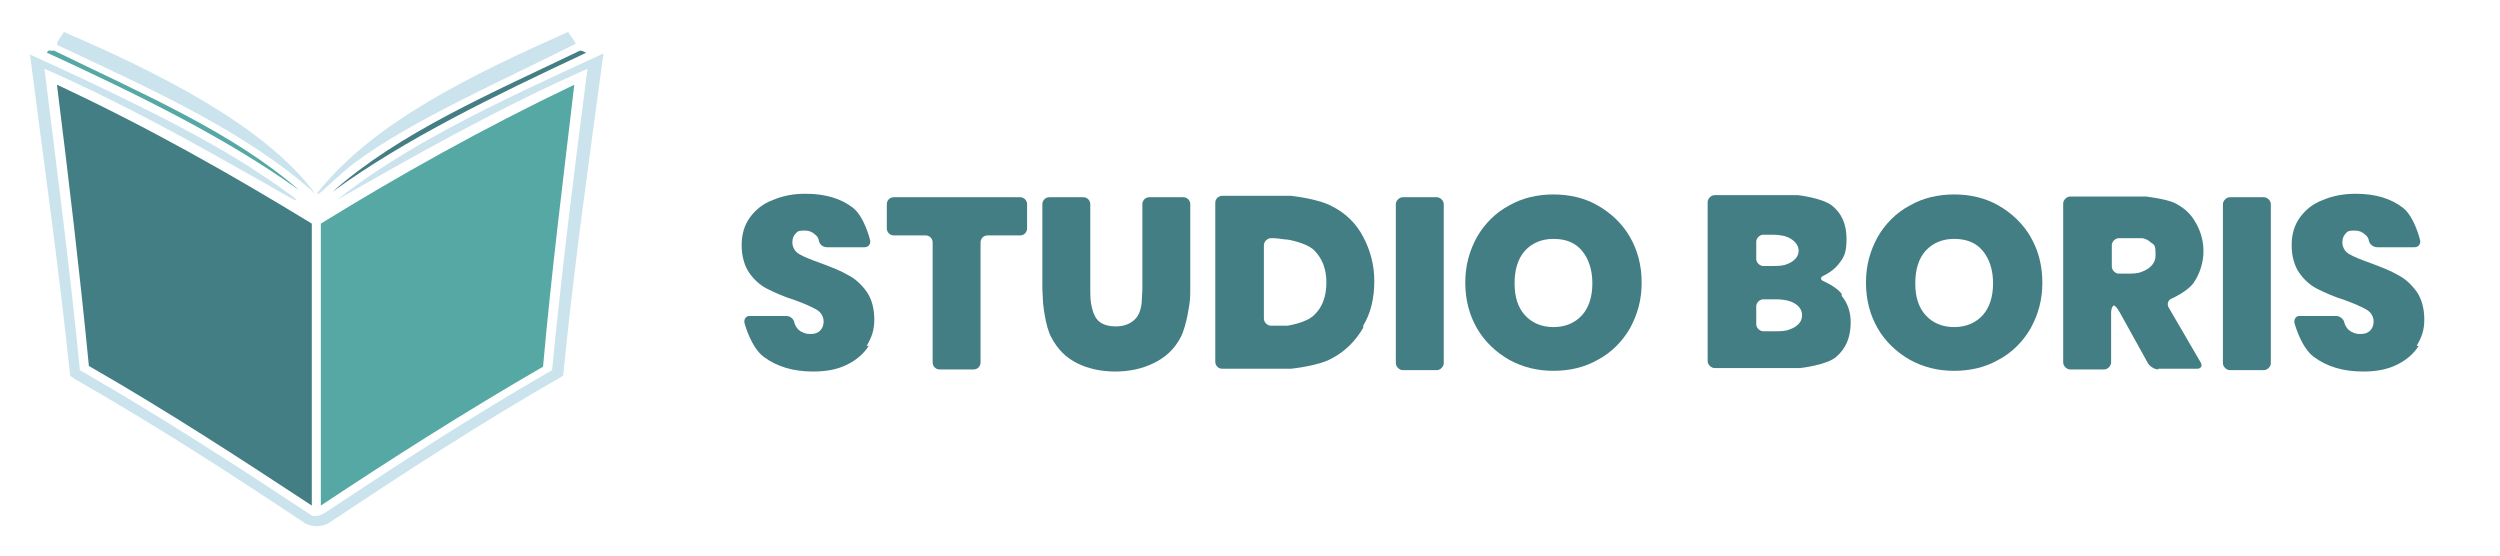 <?xml version="1.0" encoding="UTF-8"?>
<svg xmlns="http://www.w3.org/2000/svg" xmlns:svg="http://www.w3.org/2000/svg" xmlns:sodipodi="http://sodipodi.sourceforge.net/DTD/sodipodi-0.dtd" xmlns:inkscape="http://www.inkscape.org/namespaces/inkscape" version="1.1" viewBox="118 590 360 80">
  <defs>
    <style>
      .cls-1, .cls-2 {
        isolation: isolate;
      }

      .cls-3 {
        fill: #f1fffc;
      }

      .cls-3, .cls-4 {
        display: none;
      }

      .cls-5 {
        fill: #cae3ec;
      }

      .cls-2 {
        font-family: AdobeClean-Bold, 'Adobe Clean';
        font-size: 20px;
        font-weight: 700;
        letter-spacing: 0em;
      }

      .cls-2, .cls-6 {
        fill: #55a8a3;
      }

      .cls-7 {
        fill: #898888;
      }

      .cls-8 {
        fill: #437e84;
      }

      .cls-9 {
        fill: #2b2c2c;
      }

      .cls-10 {
        fill: #c8c8c8;
      }
      .cls-11 {
        fill: #55a8a3;
      }
    </style>
  </defs>
  <!-- Generator: Adobe Illustrator 28.6.0, SVG Export Plug-In . SVG Version: 1.2.0 Build 709)  -->
  <g>
    <g id="Layer_1">
      <g id="svg1" inkscape:version="1.3.2 (091e20e, 2023-11-25, custom)" sodipodi:docname="Studio Boris.svg">
        <circle class="cls-3" cx="296.1" cy="133.3" r="80.6"/>
        <sodipodi:namedview id="namedview1" bordercolor="#000000" borderopacity="0.25" inkscape:current-layer="layer1" inkscape:cx="396.5" inkscape:cy="555.5" inkscape:deskcolor="#d1d1d1" inkscape:document-units="mm" inkscape:pagecheckerboard="0" inkscape:pageopacity="0.0" inkscape:showpageshadow="2" inkscape:window-height="1111" inkscape:window-maximized="1" inkscape:window-width="1920" inkscape:window-x="-9" inkscape:window-y="-9" inkscape:zoom="1" pagecolor="#ffffff" showgrid="false"/>
       
        <g>
          <g>
            <g id="Generative_Object-2">
              <g>
                <g id="Background-2" class="cls-4">
                  <path class="cls-5" d="M123.8,683.4h-1.4c0-35.2-8.8-69.9-13.3-104.9,36.1-4.6,72.6-4.6,108.7,0,0,.5-.1.9-.2,1.4v.5c-1,7.9-2.3,15.7-3.6,23.6v.2c-1.1,6.4-2.2,12.9-3.2,19.3v.2c-.8,4.7-1.5,9.4-2.2,14.1v.2c-.3,2.2-.6,4.4-.9,6.5v.2c-.3,2.3-.6,4.6-.9,6.8v.2c-.4,3.1-.7,6.2-1,9.3v.2c-.6,7.2-1,14.4-1.1,21.6v.7h-80.9Z"/>
                  <path class="cls-5" d="M214,603.9c1.3-7.8,2.5-15.7,3.6-23.6-.8,7.9-2.3,15.7-3.6,23.6Z"/>
                  <path class="cls-5" d="M204.6,682.7c0-7.2.4-14.4,1.1-21.6-.6,4.8-.9,18.3-1.1,21.6Z"/>
                  <path class="cls-5" d="M210.8,623.4c1.1-6.4,2.2-12.9,3.2-19.3-1.1,6.4-2.2,12.9-3.2,19.3Z"/>
                  <path class="cls-5" d="M144.8,683.4h-17.3,17.3Z"/>
                  <path class="cls-5" d="M160.4,683.4h-15.3,15.3Z"/>
                  <path class="cls-5" d="M208.5,637.7c.7-4.7,1.4-9.4,2.2-14.1-.8,4.7-1.5,9.4-2.2,14.1Z"/>
                  <path class="cls-5" d="M172,683.4h-11.5,11.5Z"/>
                  <path class="cls-5" d="M205.7,660.9c.3-3.1.6-6.2,1-9.3-.4,3.1-.7,6.2-1,9.3Z"/>
                  <path class="cls-5" d="M202.2,683.4h-7.8,7.8Z"/>
                  <path class="cls-5" d="M185,683.4h-7.6,7.6Z"/>
                  <path class="cls-5" d="M206.7,651.4c.3-2.3.6-4.6.9-6.8-.3,2.3-.6,4.6-.9,6.8Z"/>
                  <path class="cls-5" d="M207.6,644.4c.3-2.2.6-4.4.9-6.5-.3,2.2-.6,4.4-.9,6.5Z"/>
                  <path class="cls-5" d="M127.4,683.4h-3.7,3.7Z"/>
                  <path class="cls-5" d="M189,683.4h-3,3Z"/>
                  <path class="cls-5" d="M193.3,683.4h-2.3,2.3Z"/>
                  <path class="cls-5" d="M176.6,683.4h-1.7,1.7Z"/>
                  <path class="cls-5" d="M204.1,683.4h-1.7,1.7Z"/>
                  <path class="cls-5" d="M190.7,683.4h-1.2,1.2Z"/>
                  <path class="cls-5" d="M174.5,683.4h-.8.8Z"/>
                  <path class="cls-5" d="M173.4,683.4h-.7.7Z"/>
                  <path class="cls-5" d="M185.7,683.4h-.6.6Z"/>
                  <path class="cls-5" d="M217.6,580.1v-.3.3Z"/>
                </g>
                <g>
                  <g>
                    <path class="cls-8 cls-11" d="M200.7,602.2c-1.6,13.6-3.3,27.1-4.5,40.6-11.4,6.6-21.9,13.3-32,20v-40.6c11.2-6.9,23.3-13.7,36.5-20Z"/>
                    <path class="cls-5" d="M122.2,597.8c10.8,4.9,24.6,11.4,33.2,17.2.7.4,5.2,3.5,5.3,3.8q0,0-.2,0c-.3,0-3.9-2.2-4.5-2.5-9.9-5.6-20.2-11.4-31.6-16.4,1.8,14.6,3.7,29,5.1,43.4,12,6.9,22.9,14,33.5,21,.8,0,1,0,1.7-.4,10.4-6.9,21-13.8,32.8-20.6,1.4-14.4,3.2-28.8,5.1-43.4-13.1,5.8-24.9,12.5-36.1,18.9,10.6-8.4,24.5-14.7,38.4-21.1-2.1,15.6-4.3,31-5.8,46.4-12.2,7-23.2,14.2-33.9,21.3-1.1.5-2,.5-3.2,0-10.5-7-21.3-14-33.2-20.8-.2-.2-.5-.3-.7-.5-1.6-15.4-3.8-30.8-5.8-46.4h0Z"/>
                    <path class="cls-5" d="M199.8,594.6c.4.6.8,1.1,1.1,1.7-10.3,5.2-23.8,11.1-31.9,17.2-2,1.5-4.8,4.3-5.1,4.4h-.3c8.1-10.3,22.5-17.2,36.2-23.3h0Z"/>
                    <path class="cls-8" d="M201.6,597.3c.3,0,.6.2.8.3-13.2,6.2-25.9,12.3-36.5,20,9.6-8.5,22.7-14.1,35.6-20.3h0Z"/>
                  </g>
                  <g>
                    <path class="cls-8" d="M126.2,602.2c13.3,6.2,25.4,13.1,36.7,20v40.6c-10.2-6.7-20.6-13.5-32.1-20.1-1.3-13.4-2.9-26.9-4.6-40.5Z"/>
                    <path class="cls-5" d="M127.2,594.6c13.2,5.7,28.9,13.4,36.2,23.3-9.9-8.9-23.3-14.9-36.9-21.3-.8-.2.3-1.2.7-2Z"/>
                    <path class="cls-8 cls-11" d="M125.1,597.3h.7c12.7,6.2,25.8,11.8,35.3,20.1-10.6-7.6-23.1-13.7-36.3-19.8-.2,0,.3-.4.3-.4h0Z"/>
                  </g>
                </g>
              </g>
            </g>
            <g id="text3-3" class="cls-1">
              <g class="cls-1">
                <g>
                  <path class="cls-8" d="M243.1,639.8c-.7,1.1-1.7,2-3.1,2.7-1.4.7-3,1-4.9,1-2.9,0-5.2-.7-7.1-2.1-1.9-1.4-2.8-4.9-2.8-4.9-.1-.5.2-1,.7-1h5.3c.6,0,1.1.4,1.2,1,0,0,.1.5.6,1,.5.4,1,.6,1.7.6s1.1-.2,1.4-.5c.3-.3.5-.7.5-1.3s-.3-1.3-1-1.7-1.8-.9-3.2-1.4c-1.6-.5-2.9-1.1-3.9-1.6s-1.9-1.3-2.6-2.3c-.7-1-1.1-2.4-1.1-4s.4-2.9,1.2-4,1.9-2,3.3-2.5c1.4-.6,2.9-.9,4.7-.9,2.9,0,5.1.7,6.8,2s2.5,4.7,2.5,4.7c.1.5-.2,1-.8,1h-5.4c-.6,0-1.1-.4-1.2-1,0,0,0-.4-.5-.8-.4-.4-.9-.6-1.5-.6s-1,0-1.3.4c-.3.3-.5.7-.5,1.3s.3,1.3,1,1.7,1.7.8,3.1,1.3c1.6.6,2.9,1.1,3.9,1.7,1,.5,1.9,1.3,2.7,2.4.7,1,1.1,2.4,1.1,4s-.4,2.6-1.1,3.8h.3Z"/>
                  <path class="cls-8" d="M264.9,618.4c.6,0,1,.5,1,1v3.5c0,.5-.4,1-1,1h-4.7c-.6,0-1,.5-1,1v17.3c0,.5-.4,1-1,1h-4.9c-.6,0-1-.5-1-1v-17.3c0-.5-.4-1-1-1h-4.6c-.6,0-1-.5-1-1v-3.5c0-.5.4-1,1-1h18.2Z"/>
                  <path class="cls-8" d="M274,618.4c.6,0,1,.5,1,1v12.2c0,.5,0,1.4.1,2,0,0,.2,1.5.8,2.3.6.8,1.6,1.1,2.8,1.1s2.2-.4,2.9-1.2.8-2.2.8-2.2c0-.5.1-1.4.1-2v-12.2c0-.5.4-1,1-1h4.9c.6,0,1,.5,1,1v12.2c0,.5,0,1.4-.1,2,0,0-.4,3.3-1.3,5s-2.2,2.9-3.9,3.7c-1.6.8-3.5,1.2-5.5,1.2s-3.9-.4-5.5-1.2-2.8-2-3.7-3.7c-.9-1.6-1.2-5-1.2-5,0-.5-.1-1.4-.1-2v-12.2c0-.5.4-1,1-1h4.9Z"/>
                  <path class="cls-8" d="M314.3,637.2c-1.1,1.9-2.6,3.4-4.5,4.4-1.9,1.1-5.9,1.5-5.9,1.5-.5,0-1.4,0-2,0h-7.9c-.6,0-1-.5-1-1v-22.9c0-.5.4-1,1-1h7.9c.5,0,1.4,0,2,0,0,0,3.9.4,5.9,1.5,2,1,3.5,2.5,4.5,4.4s1.6,4,1.6,6.4-.5,4.6-1.6,6.4h0ZM307.2,635.4c1.2-1.1,1.8-2.7,1.8-4.7s-.6-3.5-1.8-4.7c-1.2-1.1-3.8-1.5-3.8-1.5-.5,0-1.4-.2-2-.2h-.4c-.5,0-1,.5-1,1v10.6c0,.5.5,1,1,1h.4c.5,0,1.4,0,2,0,0,0,2.7-.4,3.8-1.5h0Z"/>
                  <path class="cls-8" d="M324.9,618.4c.5,0,1,.5,1,1v22.9c0,.5-.5,1-1,1h-4.9c-.5,0-1-.5-1-1v-22.9c0-.5.5-1,1-1h4.9Z"/>
                  <path class="cls-8" d="M348.1,619.6c1.9,1.1,3.5,2.6,4.6,4.5s1.7,4.1,1.7,6.6-.6,4.6-1.7,6.6c-1.1,1.9-2.7,3.5-4.6,4.5-1.9,1.1-4.1,1.6-6.4,1.6s-4.4-.5-6.4-1.6c-1.9-1.1-3.5-2.6-4.6-4.5s-1.7-4.1-1.7-6.6.6-4.6,1.7-6.6c1.1-1.9,2.7-3.5,4.6-4.5,1.9-1.1,4.1-1.6,6.4-1.6s4.5.5,6.4,1.6ZM337.6,626.1c-1,1.1-1.5,2.7-1.5,4.7s.5,3.5,1.5,4.6,2.4,1.7,4.1,1.7,3.1-.6,4.1-1.7c1-1.1,1.5-2.7,1.5-4.6s-.5-3.5-1.5-4.7-2.4-1.7-4.1-1.7-3.1.6-4.1,1.7Z"/>
                  <path class="cls-8" d="M383.2,632.6c.9,1.1,1.3,2.4,1.3,3.8,0,2.2-.7,3.8-2.1,5s-5.2,1.6-5.2,1.6c-.5,0-1.4,0-2,0h-10.3c-.5,0-1-.5-1-1v-22.9c0-.5.5-1,1-1h10c.5,0,1.4,0,2,0,0,0,3.5.4,4.9,1.5s2.1,2.7,2.1,4.8-.4,2.7-1.2,3.7-2.1,1.6-2.1,1.6c-.5.2-.5.6,0,.8,0,0,1.7.7,2.6,1.8h0ZM370.9,627.3c0,.5.5,1,1,1h1.5c.5,0,1.4,0,2-.3,0,0,1.6-.5,1.6-1.9s-1.7-2-1.7-2c-.5-.2-1.4-.3-2-.3h-1.4c-.5,0-1,.5-1,1v2.4h0ZM377.5,635.4c0-1.5-1.7-2-1.7-2-.5-.2-1.4-.3-2-.3h-1.9c-.5,0-1,.5-1,1v2.6c0,.5.5,1,1,1h1.9c.5,0,1.4,0,2-.3,0,0,1.7-.5,1.7-2Z"/>
                  <path class="cls-8" d="M405.8,619.6c1.9,1.1,3.5,2.6,4.6,4.5s1.7,4.1,1.7,6.6-.6,4.6-1.7,6.6c-1.1,1.9-2.7,3.5-4.6,4.5-1.9,1.1-4.1,1.6-6.4,1.6s-4.4-.5-6.4-1.6c-1.9-1.1-3.5-2.6-4.6-4.5s-1.7-4.1-1.7-6.6.6-4.6,1.7-6.6c1.1-1.9,2.7-3.5,4.6-4.5,1.9-1.1,4.1-1.6,6.4-1.6s4.5.5,6.4,1.6ZM395.3,626.1c-1,1.1-1.5,2.7-1.5,4.7s.5,3.5,1.5,4.6,2.4,1.7,4.1,1.7,3.1-.6,4.1-1.7c1-1.1,1.5-2.7,1.5-4.6s-.5-3.5-1.5-4.7-2.4-1.7-4.1-1.7-3.1.6-4.1,1.7Z"/>
                  <path class="cls-8" d="M428.8,643.2c-.5,0-1.2-.4-1.5-.9l-4.1-7.4c-.3-.5-.6-.9-.8-.9s-.4.5-.4,1v7.2c0,.5-.5,1-1,1h-4.9c-.5,0-1-.5-1-1v-22.9c0-.5.5-1,1-1h10.9s2.7.3,4.1.9c1.4.7,2.4,1.6,3.1,2.9.7,1.2,1.1,2.6,1.1,4.1s-.5,3.2-1.4,4.5-3.2,2.3-3.2,2.3c-.5.2-.7.8-.4,1.3l4.6,7.9c.3.5,0,.9-.5.9h-5.6ZM422.1,628.4c0,.5.5,1,1,1h1.4c.5,0,1.4,0,2-.3,0,0,1.9-.6,1.9-2.3s-.2-1.5-.7-1.9c-.5-.5-1.2-.6-1.2-.6-.5,0-1.4,0-2,0h-1.4c-.5,0-1,.5-1,1v3.2h0Z"/>
                  <path class="cls-8" d="M444,618.4c.5,0,1,.5,1,1v22.9c0,.5-.5,1-1,1h-4.9c-.5,0-1-.5-1-1v-22.9c0-.5.5-1,1-1h4.9Z"/>
                  <path class="cls-8" d="M466.3,639.8c-.7,1.1-1.7,2-3.1,2.7s-3,1-4.9,1c-2.9,0-5.2-.7-7.1-2.1-1.9-1.4-2.8-4.9-2.8-4.9-.1-.5.2-1,.7-1h5.3c.5,0,1.1.4,1.2,1,0,0,.1.5.6,1,.5.4,1,.6,1.7.6s1.1-.2,1.4-.5.5-.7.5-1.3-.3-1.3-1-1.7-1.8-.9-3.2-1.4c-1.6-.5-2.9-1.1-3.9-1.6s-1.9-1.3-2.6-2.3-1.1-2.4-1.1-4,.4-2.9,1.2-4c.8-1.1,1.9-2,3.3-2.5,1.4-.6,3-.9,4.7-.9,2.9,0,5.1.7,6.8,2,1.7,1.3,2.5,4.7,2.5,4.7.1.5-.2,1-.8,1h-5.4c-.5,0-1.1-.4-1.2-1,0,0,0-.4-.5-.8-.4-.4-.9-.6-1.5-.6s-1,0-1.3.4c-.3.3-.5.7-.5,1.3s.3,1.3,1,1.7,1.7.8,3.1,1.3c1.6.6,2.9,1.1,3.9,1.7,1,.5,1.9,1.3,2.7,2.4.7,1,1.1,2.4,1.1,4s-.4,2.6-1.1,3.8h.3Z"/>
                </g>
              </g>
            </g>
          </g>
        </g>
    </g>
  </g>
</g>
</svg>